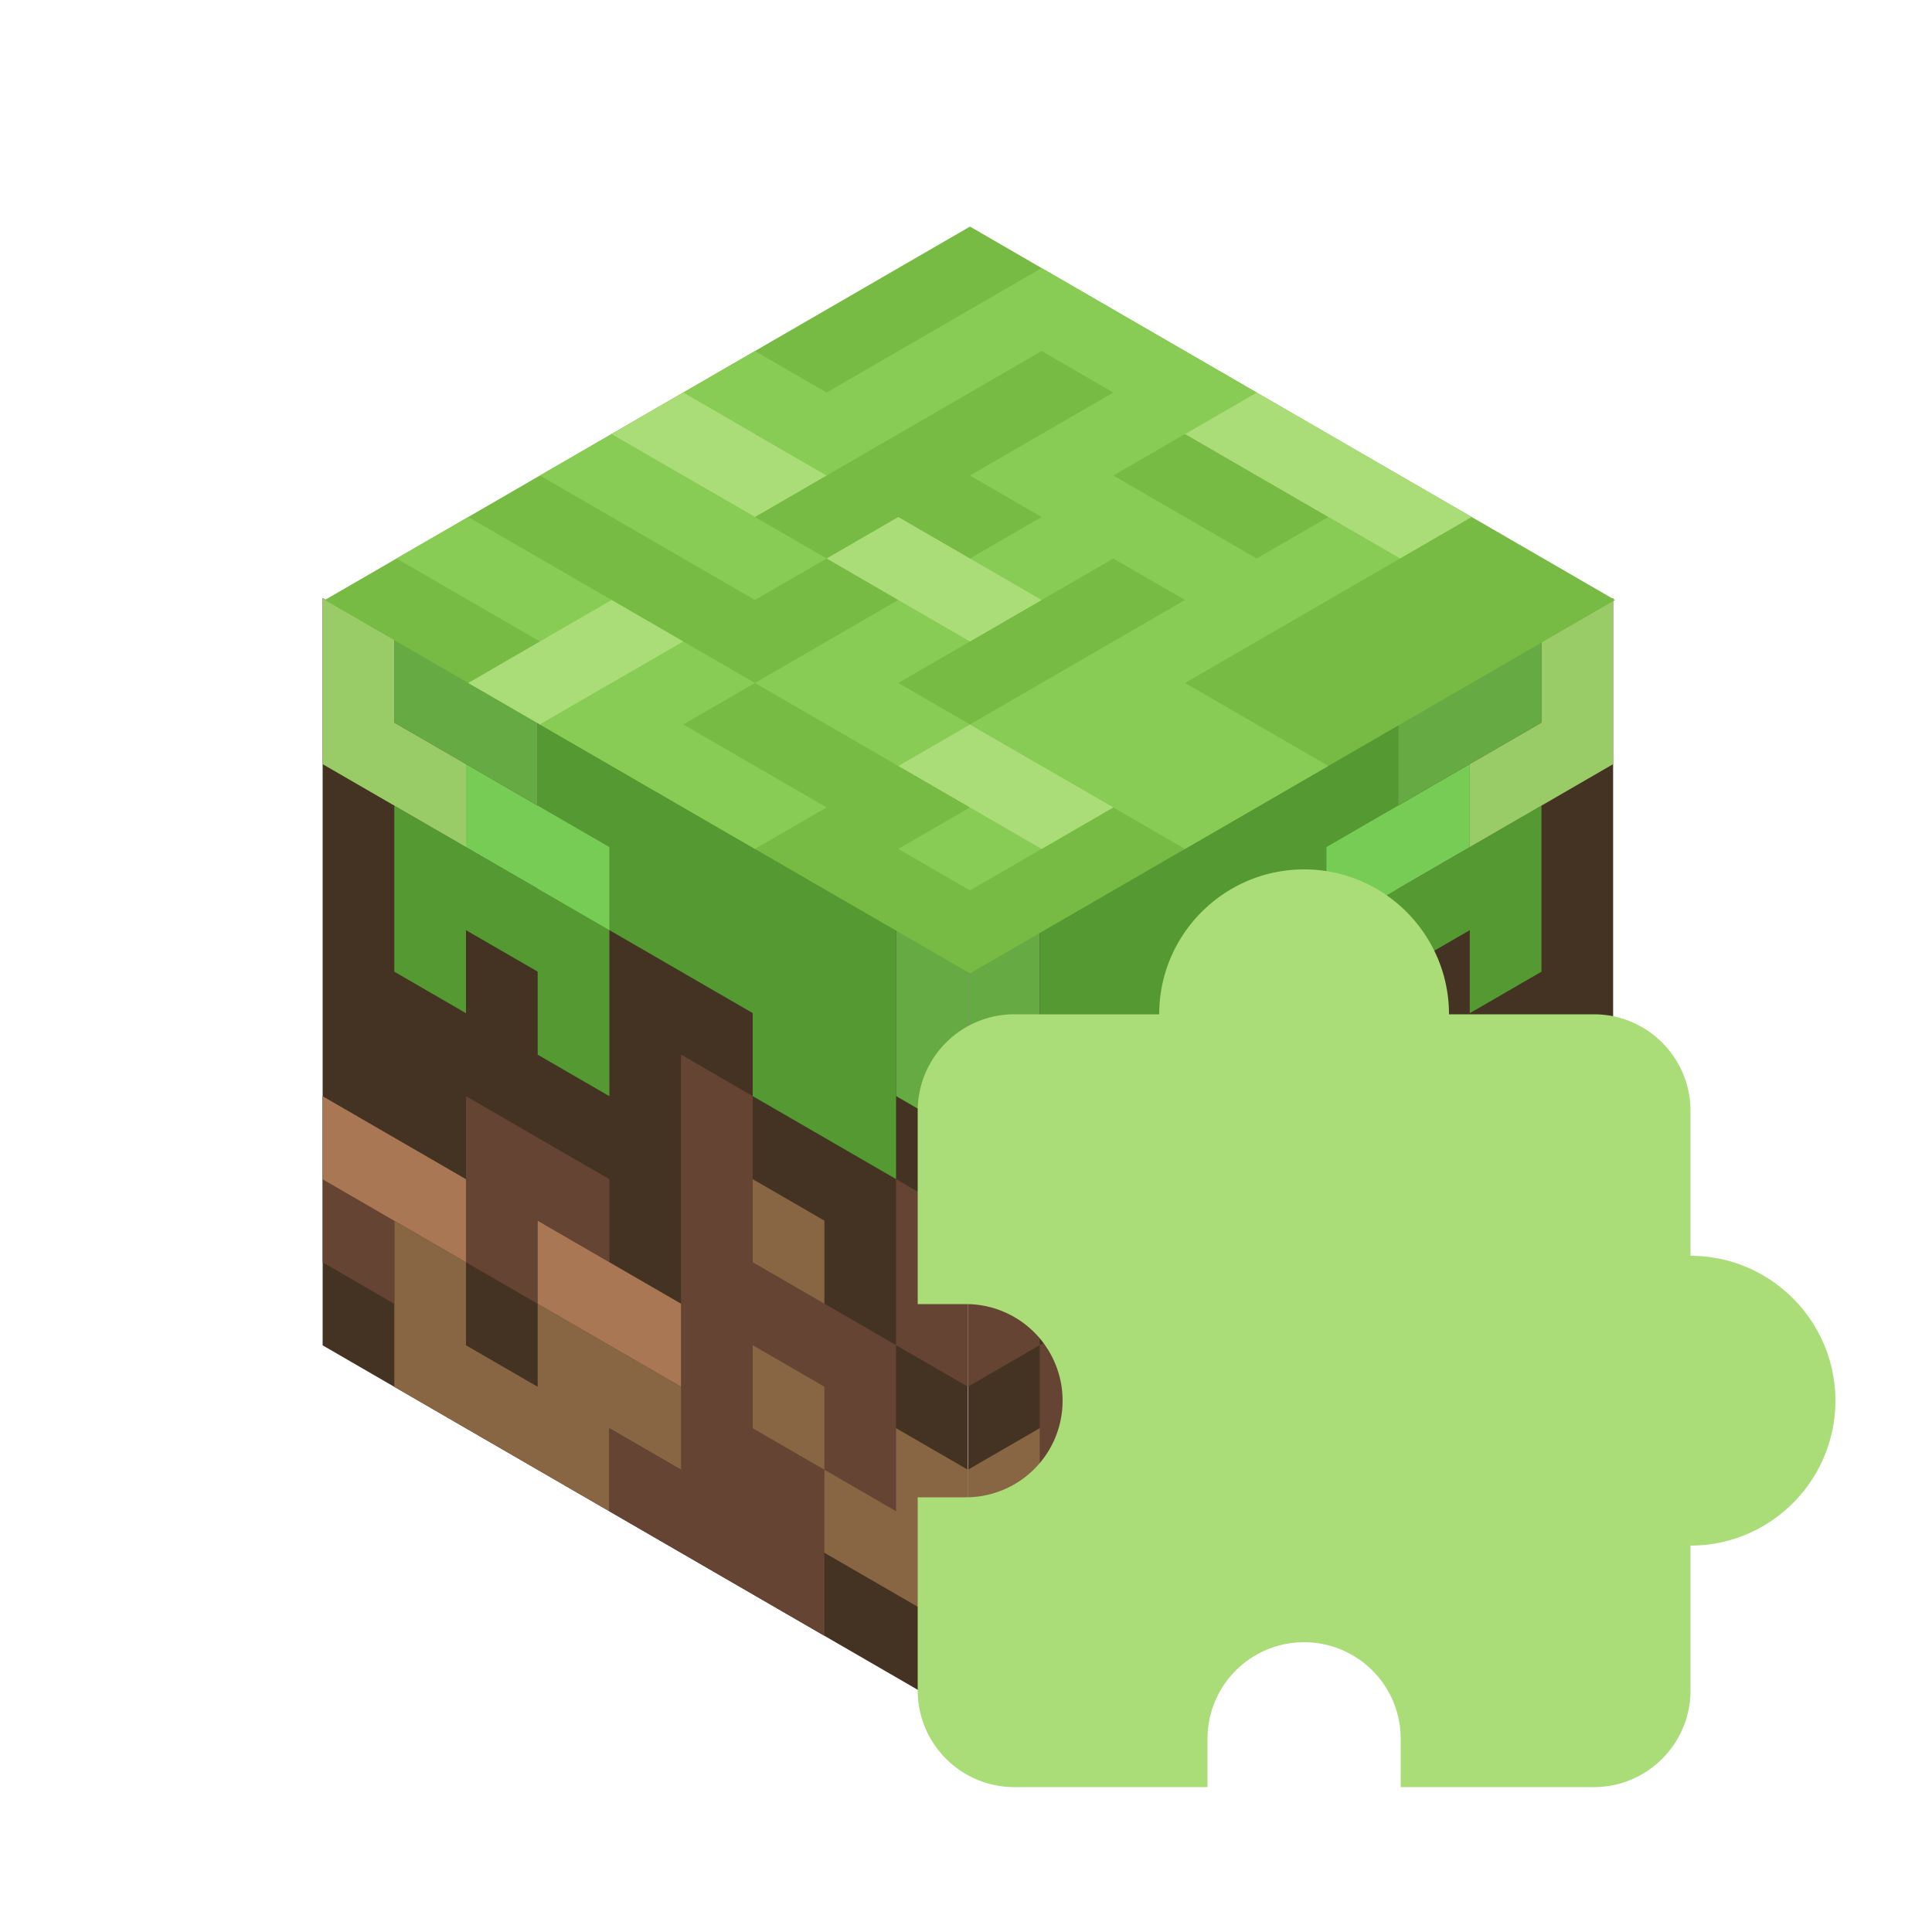 <?xml version="1.0" encoding="utf-8"?>
<svg xmlns="http://www.w3.org/2000/svg" xmlns:xlink="http://www.w3.org/1999/xlink"
     aria-label="Minecraft" role="img"
     viewBox="0 0 40 40" stroke-linecap="square" fill="none">

    <g id="a" transform="matrix(1.484 0.859 0 1.719 5.938 11.094)">

        <path fill="#432" d="M.5.5h9v9h-9"/>

        <path stroke="#864" d="M2 8v1h2V8h5V7 H7V5"/>

        <path stroke="#643" d="M1 5zM2 9zM1 8V7h2V6h1M5 9h2V8H6V4M7 6h1v1M9 9zM9 4v1"/>

        <path stroke="#a75" d="M1 7h1M4 7h1M9 6z"/>

        <path stroke="#555" d="M5 5z"/>

        <path stroke="#593" d="M4 4V1h4v2H7V2H4v1H2v1"/>

        <path stroke="#6a4" d="M2 1h1M6 1zM7 2zM9 1v1"/>

        <path stroke="#7c5" d="M5 3zM3 2h1"/>

        <path stroke="#9c6" d="M1 1v1h1M8 1z"/>

    </g>

    <use xlink:href="#a" transform="matrix(-1 0 0 1 40.078 0)" opacity=".7"/>

    <g transform="matrix(-1.484 0.859-1.484-0.859 34.922 12.422)">

        <path fill="#7b4" d="M.5.5h9v9h-9"/>

        <path stroke="#8c5" d="M1 1zM3 1zM4 7zM3 4v2H1v2h3v1h2V7M2 3h4V1H5v1h3M7 4v1H4M9 4v2H8v3"/>

        <path stroke="#ad7" d="M1 3v2M1 7zM1 9zM3 3zM4 4zM5 1zM5 3zM5 5v1M5 8v1M7 2v1M8 7h1"/>

    </g>
    <g transform="translate(16 16)">
        <path d="M19 10V7c0-1.103-.897-2-2-2h-3c0-1.654-1.346-3-3-3S8 3.346 8 5H5c-1.103 0-2 .897-2 2v4h1a2 2 0 0 1 0 4H3v4c0 1.103.897 2 2 2h4v-1a2 2 0 0 1 4 0v1h4c1.103 0 2-.897 2-2v-3c1.654 0 3-1.346 3-3s-1.346-3-3-3z" fill="#AADD77"/>
    </g>


</svg>